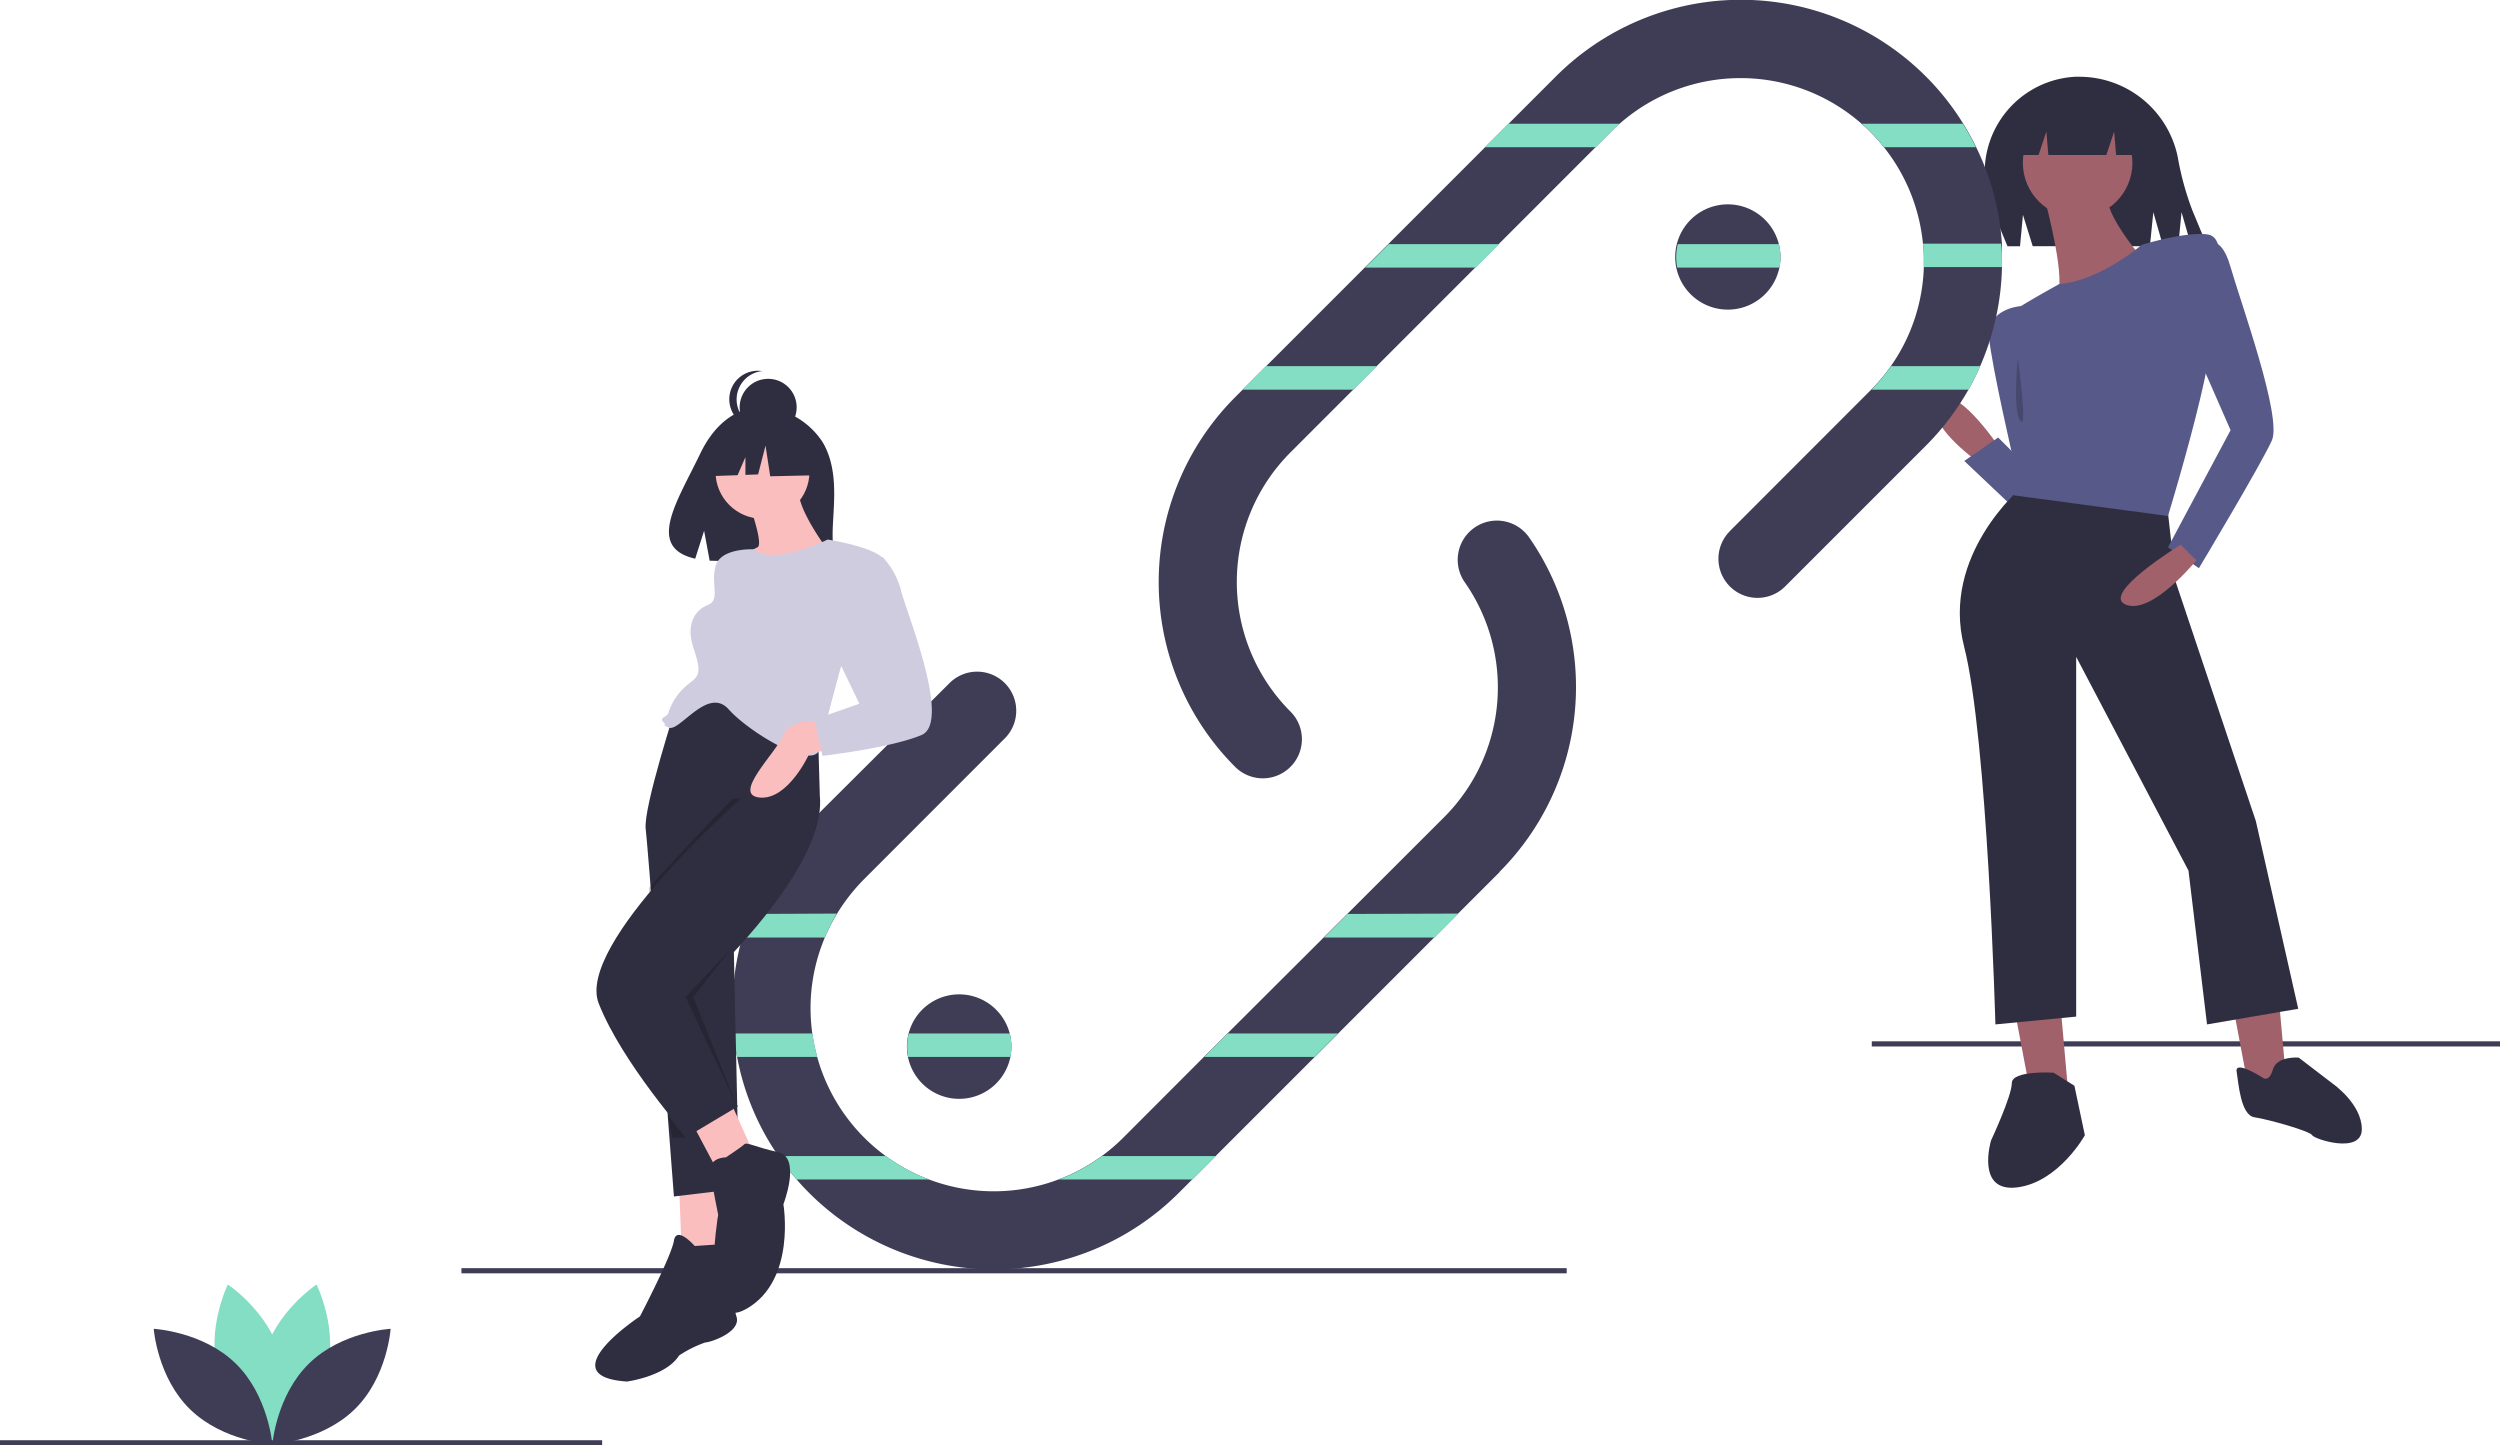 <svg xmlns="http://www.w3.org/2000/svg" viewBox="0 0 256 148.01"><defs><style>.cls-1{fill:#3f3d56;}.cls-2{fill:#a0616a;}.cls-3{fill:#2f2e41;}.cls-4{fill:#575a89;}.cls-5{opacity:0.2;isolation:isolate;}.cls-6{fill:#83dec4;}.cls-7{fill:#fbbebe;}.cls-8{fill:#cfcce0;}</style></defs><g id="Layer_2" data-name="Layer 2"><g id="Layer_10" data-name="Layer 10"><g id="Group_67" data-name="Group 67"><rect id="Rectangle_34" data-name="Rectangle 34" class="cls-1" x="191.67" y="106.63" width="64.33" height="0.53"/><path id="Path_59" data-name="Path 59" class="cls-2" d="M206,101.84l1.87,9.87,4,1.07L210.82,101Z"/><path id="Path_60" data-name="Path 60" class="cls-2" d="M228.44,101.84l1.86,9.87,4,1.07L233.24,101Z"/><path id="Path_61" data-name="Path 61" class="cls-3" d="M210.28,109.84s-4.27-.26-4.27,1.07-2.13,5.88-2.13,5.88-1.6,5.33,2.67,4.8,6.94-5.34,6.94-5.34l-1.07-5.07Z"/><path id="Path_62" data-name="Path 62" class="cls-3" d="M231.68,110.34s-2.85-1.83-2.65-.61.41,4.47,1.83,4.68,5.7,1.42,5.9,1.83,5.09,2,5.09-.61-3-4.68-3-4.68l-3.46-2.65s-2.24-.2-2.65,1.22S231.68,110.34,231.68,110.34Z"/><path id="Path_63" data-name="Path 63" class="cls-2" d="M204.61,45.64s-4.53-6.68-6.14-4.54,4,6.14,4,6.14Z"/><path id="Path_64" data-name="Path 64" class="cls-4" d="M206.21,52c-.26-.26-5.07-4.8-5.07-4.8l3.47-2.4,4,4Z"/><path id="Path_65" data-name="Path 65" class="cls-4" d="M206.88,31.35s-3.47.27-3.2,3.21,2.53,12.68,2.53,12.68l1.34,2.67S212.49,34.56,206.88,31.35Z"/><path id="Path_66" data-name="Path 66" class="cls-3" d="M207.15,22l1,3.21h12l.35-3.48,1,3.48h1.55l.34-3.48,1,3.48h1.63l-1.53-3.69A29.74,29.74,0,0,1,223,16.07a10.29,10.29,0,0,0-10.07-8.21h-.43A9.8,9.8,0,0,0,204,21.45l1.57,3.77h1.28Z"/><path id="Path_67" data-name="Path 67" class="cls-3" d="M207,49.91s-8.28,6.94-5.88,16.28,3.21,38.71,3.21,38.71l8.27-.8V67.26L224.1,89.15,226,104.9l9.34-1.6L231,84.08l-8.21-24.5L222,52.51Z"/><circle id="Ellipse_9" data-name="Ellipse 9" class="cls-2" cx="212.75" cy="16.67" r="5.61"/><path id="Path_68" data-name="Path 68" class="cls-2" d="M209.42,20.54s2.4,8.81,1.07,9.88S219.83,27,219.83,27s-4.54-5.07-4-7.21Z"/><path id="Path_69" data-name="Path 69" class="cls-4" d="M219.3,25.08s-4.28,3.68-8.42,4c0,0-5.47,3-5.2,3.23a29.84,29.84,0,0,1,1.07,4s1.33,2.06,1.33,6.41c0,.53-1.87,8-1.87,8L222,52.84S226.24,39,226.5,34.16,228.37,24.28,226,24,219.3,25.08,219.3,25.08Z"/><path id="Path_70" data-name="Path 70" class="cls-4" d="M225.43,25.08s1.87-1.6,2.94,2.14,5.34,15.48,4.27,17.88-7.47,13.08-7.47,13.08L222,56.05l6.41-12-3.74-8.54Z"/><path id="Path_71" data-name="Path 71" class="cls-2" d="M223.3,55.78s-8.28,5.07-5.61,6.14,7.21-4.54,7.21-4.54Z"/><path id="Path_72" data-name="Path 72" class="cls-3" d="M206.62,10.27v5.6h2.13l.8-2.4.2,2.4h5.94l.8-2.4.2,2.4h2.47v-5.6Z"/><path id="Path_73" data-name="Path 73" class="cls-5" d="M206.62,36.69s-.54,5.34.26,6.41S206.62,36.69,206.62,36.69Z"/><rect id="Rectangle_35" data-name="Rectangle 35" class="cls-1" x="47.25" y="129.86" width="113.18" height="0.53"/><path id="Path_74" data-name="Path 74" class="cls-1" d="M153.55,89.31l-32.84,32.84a26.78,26.78,0,0,1-37.86,0c-.44-.44-.87-.9-1.27-1.37a24.12,24.12,0,0,1-1.87-2.4,26.28,26.28,0,0,1-4.23-10.15,23.9,23.9,0,0,1-.34-2.4,25.06,25.06,0,0,1-.13-2.61A27,27,0,0,1,76,96c.23-.82.5-1.62.8-2.41a26.78,26.78,0,0,1,6-9.26L97.18,70a4,4,0,0,1,5.76,5.56l-.1.1L88.51,90a19.22,19.22,0,0,0-2.82,3.6A18.64,18.64,0,0,0,83,103.22a18.86,18.86,0,0,0,.18,2.61,17.62,17.62,0,0,0,.5,2.4,18.76,18.76,0,0,0,31.35,8.26l8.25-8.26L138,93.55l9.91-9.9a18.8,18.8,0,0,0,2.1-24A4,4,0,1,1,156.56,55a26.81,26.81,0,0,1-3,34.27Z"/><path id="Path_75" data-name="Path 75" class="cls-1" d="M205,26.76v.59a26.61,26.61,0,0,1-2.23,10.14,25.75,25.75,0,0,1-1.2,2.41,26.72,26.72,0,0,1-4.41,5.79L182.85,60a4,4,0,1,1-5.76-5.56l.09-.1L191.51,40l.13-.13A18.65,18.65,0,0,0,197,27.35c0-.2,0-.39,0-.59,0-.61,0-1.21-.09-1.81a18.77,18.77,0,0,0-5.41-11.46c-.28-.28-.58-.56-.88-.82a18.75,18.75,0,0,0-24.77,0c-.31.26-.6.54-.88.82L132.14,46.33a18.77,18.77,0,0,0,0,26.53,4,4,0,0,1-5.66,5.67,26.8,26.8,0,0,1,0-37.86L159.32,7.83a26.78,26.78,0,0,1,37.89,0,26.23,26.23,0,0,1,3.8,4.8,25.6,25.6,0,0,1,1.33,2.4A26.53,26.53,0,0,1,205,25C205,25.55,205,26.15,205,26.76Z"/><path id="Path_76" data-name="Path 76" class="cls-6" d="M33.45,140.58C32.23,145.1,28,147.9,28,147.9s-2.21-4.53-1-9.05,5.41-7.32,5.41-7.32S34.68,136.06,33.45,140.58Z"/><path id="Path_77" data-name="Path 77" class="cls-6" d="M22.33,140.58c1.22,4.52,5.41,7.32,5.41,7.32s2.2-4.53,1-9.05-5.41-7.32-5.41-7.32S21.1,136.06,22.33,140.58Z"/><path id="Path_78" data-name="Path 78" class="cls-1" d="M24.12,139.61c3.36,3.26,3.77,8.29,3.77,8.29s-5-.28-8.39-3.55-3.76-8.28-3.76-8.28S20.77,136.34,24.12,139.61Z"/><path id="Path_79" data-name="Path 79" class="cls-1" d="M31.66,139.61c-3.36,3.26-3.77,8.29-3.77,8.29s5-.28,8.39-3.55S40,136.07,40,136.07,35,136.34,31.66,139.61Z"/><path id="Path_80" data-name="Path 80" class="cls-1" d="M182.32,26.28a5.46,5.46,0,0,1-.1,1.07,5.39,5.39,0,1,1,.1-1.07Z"/><path id="Path_81" data-name="Path 81" class="cls-1" d="M103.57,107.17a5.35,5.35,0,1,1-4.28-5.24A5.36,5.36,0,0,1,103.57,107.17Z"/><rect id="Rectangle_36" data-name="Rectangle 36" class="cls-1" y="147.48" width="61.66" height="0.53"/><path id="Path_82" data-name="Path 82" class="cls-6" d="M154.48,12.67h11.38c-.31.26-.6.54-.88.82l-1.58,1.58H152.07Z"/><path id="Path_83" data-name="Path 83" class="cls-6" d="M202.34,15.07h-9.42a19.16,19.16,0,0,0-1.41-1.58c-.28-.28-.58-.56-.88-.82H201a25.6,25.6,0,0,1,1.33,2.4Z"/><path id="Path_84" data-name="Path 84" class="cls-6" d="M142.2,25h11.32l-2.4,2.4H139.79Z"/><path id="Path_85" data-name="Path 85" class="cls-6" d="M182.16,25a5.4,5.4,0,0,1,.06,2.4H171.75a5.4,5.4,0,0,1,.06-2.4Z"/><path id="Path_86" data-name="Path 86" class="cls-6" d="M205,26.76v.59h-8c0-.2,0-.39,0-.59,0-.61,0-1.21-.09-1.81h8C205,25.55,205,26.15,205,26.76Z"/><path id="Path_87" data-name="Path 87" class="cls-6" d="M129.65,37.49H141l-2.4,2.41H127.25Z"/><path id="Path_88" data-name="Path 88" class="cls-6" d="M202.78,37.49a25.75,25.75,0,0,1-1.2,2.41h-9.94a19.23,19.23,0,0,0,2-2.41Z"/><path id="Path_89" data-name="Path 89" class="cls-6" d="M85.69,93.55A19.44,19.44,0,0,0,84.47,96H76c.23-.82.5-1.62.8-2.41Z"/><path id="Path_90" data-name="Path 90" class="cls-6" d="M149.31,93.55,146.91,96H135.58l2.4-2.41Z"/><path id="Path_91" data-name="Path 91" class="cls-6" d="M83.7,108.23H75.48a23.9,23.9,0,0,1-.34-2.4H83.2A17.62,17.62,0,0,0,83.7,108.23Z"/><path id="Path_92" data-name="Path 92" class="cls-6" d="M103.57,107.17a5.36,5.36,0,0,1-.1,1.06H93a5.41,5.41,0,0,1,.06-2.4h10.35A5.52,5.52,0,0,1,103.57,107.17Z"/><path id="Path_93" data-name="Path 93" class="cls-6" d="M137,105.83l-2.4,2.4H123.3l2.4-2.4Z"/><path id="Path_94" data-name="Path 94" class="cls-6" d="M95.15,120.78H81.58a24.12,24.12,0,0,1-1.87-2.4h11A18.27,18.27,0,0,0,95.15,120.78Z"/><path id="Path_95" data-name="Path 95" class="cls-6" d="M124.48,118.38l-2.4,2.4H108.41a18.27,18.27,0,0,0,4.43-2.4Z"/><path id="Path_96" data-name="Path 96" class="cls-3" d="M84.25,45.3a7.93,7.93,0,0,0-6.08-3.61s-3.94-.5-6.46,4.75c-2.35,4.89-5.6,9.62-.52,10.77l.91-2.86.57,3.07c.72,0,1.45.06,2.17,0,5.44-.18,10.62,0,10.45-1.9C85.07,53,86.21,48.62,84.25,45.3Z"/><path id="Path_97" data-name="Path 97" class="cls-7" d="M69.54,121.45l.27,6.94h4.8l-.27-7.48Z"/><path id="Path_98" data-name="Path 98" class="cls-3" d="M82.62,72.33,82.13,74,75.84,94.86l-.7,2.3.54,24.56-6.67.8s-.2-2.58-.49-6.39c-.57-7.54-1.51-19.9-2-26.63-.2-2.48-.35-4.2-.4-4.62-.27-2.14,3.2-12.82,3.2-12.82l6.94-.53Z"/><path id="Path_99" data-name="Path 99" class="cls-3" d="M71.14,127.59s-1.87-2.14-2.13-.54-3.48,7.75-3.48,7.75-9.34,6.14-1.33,6.67c0,0,4-.53,5.34-2.67a12.18,12.18,0,0,1,2.67-1.33c.53,0,3.74-1.07,3.2-2.67s-.27-7.48-.27-7.48Z"/><path id="Path_100" data-name="Path 100" class="cls-7" d="M70.87,115l2.41,4.54L77,117.71l-2.4-5.34Z"/><path id="Path_101" data-name="Path 101" class="cls-5" d="M69,102a35.78,35.78,0,0,1-2.54-11.08C70.33,86.56,75,81.81,75,81.81l5.61-.27,1.73-.13c.41,4-3,9.28-6.51,13.45A75.08,75.08,0,0,1,69,102Z"/><path id="Path_102" data-name="Path 102" class="cls-3" d="M76,81.67s-17.09,15-14.69,21.09,9.08,13.62,9.08,13.62l5.16-3.08L70.61,102s2-1.82,4.54-4.51c4.06-4.38,9.3-11.08,8.8-16l-.26-9.08-4.54.53Z"/><path id="Path_103" data-name="Path 103" class="cls-3" d="M74.34,118.51s-1.86,0-1.6,1.6.8,4.28.8,4.28-2.13,12.54,2.94,9.61,3.74-10.68,3.74-10.68,1.87-4.81-.54-5.34-3.2-1.07-3.47-.8S74.34,118.51,74.34,118.51Z"/><circle id="Ellipse_10" data-name="Ellipse 10" class="cls-7" cx="78.08" cy="48.31" r="4.81"/><path id="Path_104" data-name="Path 104" class="cls-7" d="M76.21,50.17s2.14,5.61,1.34,5.88a11.85,11.85,0,0,0-2.41,1.6l2.67,2.4,6.94-3.74s-3.2-4.27-2.93-6.14Z"/><path id="Path_105" data-name="Path 105" class="cls-8" d="M84.75,55.25s-5.58,2.75-7.59,1c0,0-3.35-.17-3.88,1.7s.53,3.47-.8,4-2.27,2-1.47,4.4.66,2.81-.4,3.61a6.17,6.17,0,0,0-2.14,2.93c0,.54-1.07.54-.53,1.07s-.54,0,.53.54,4-4.27,6.14-1.87,8.81,6.4,9.34,4,2.14-8.27,2.14-8.27,5.61-10.41,4-11.48S84.75,55.25,84.75,55.25Z"/><path id="Path_106" data-name="Path 106" class="cls-7" d="M84,73.93S81,73.4,80.22,75.27s-5.34,6.14-2.41,6.4,5.08-4.53,5.08-4.53l2.93-.54Z"/><path id="Path_107" data-name="Path 107" class="cls-8" d="M86.89,56.85l3.49.19a7.91,7.91,0,0,1,1.85,3.28c.27,1.6,5.34,13.61,2.13,14.95S84.22,77.4,84.22,77.4l-.8-3.73L88,72.06l-3.21-6.67Z"/><path id="Path_108" data-name="Path 108" class="cls-5" d="M71,102.1l4.39,11-5.19-11,4.53-4.81Z"/><path id="Path_109" data-name="Path 109" class="cls-5" d="M68.38,114.18l1.83,2.33H68.87Z"/><circle id="Ellipse_11" data-name="Ellipse 11" class="cls-3" cx="78.66" cy="41.71" r="2.92"/><path id="Path_110" data-name="Path 110" class="cls-3" d="M75.43,40.94A2.92,2.92,0,0,1,78.05,38a2.92,2.92,0,1,0-.62,5.8,3.21,3.21,0,0,0,.62,0,2.92,2.92,0,0,1-2.62-2.9Z"/><path id="Path_111" data-name="Path 111" class="cls-3" d="M83.34,45l-4-2.09-5.5.85-1.14,5,2.83-.1.8-1.85v1.82l1.3-.05.76-2.95.48,3.14,4.65-.1Z"/></g></g></g></svg>